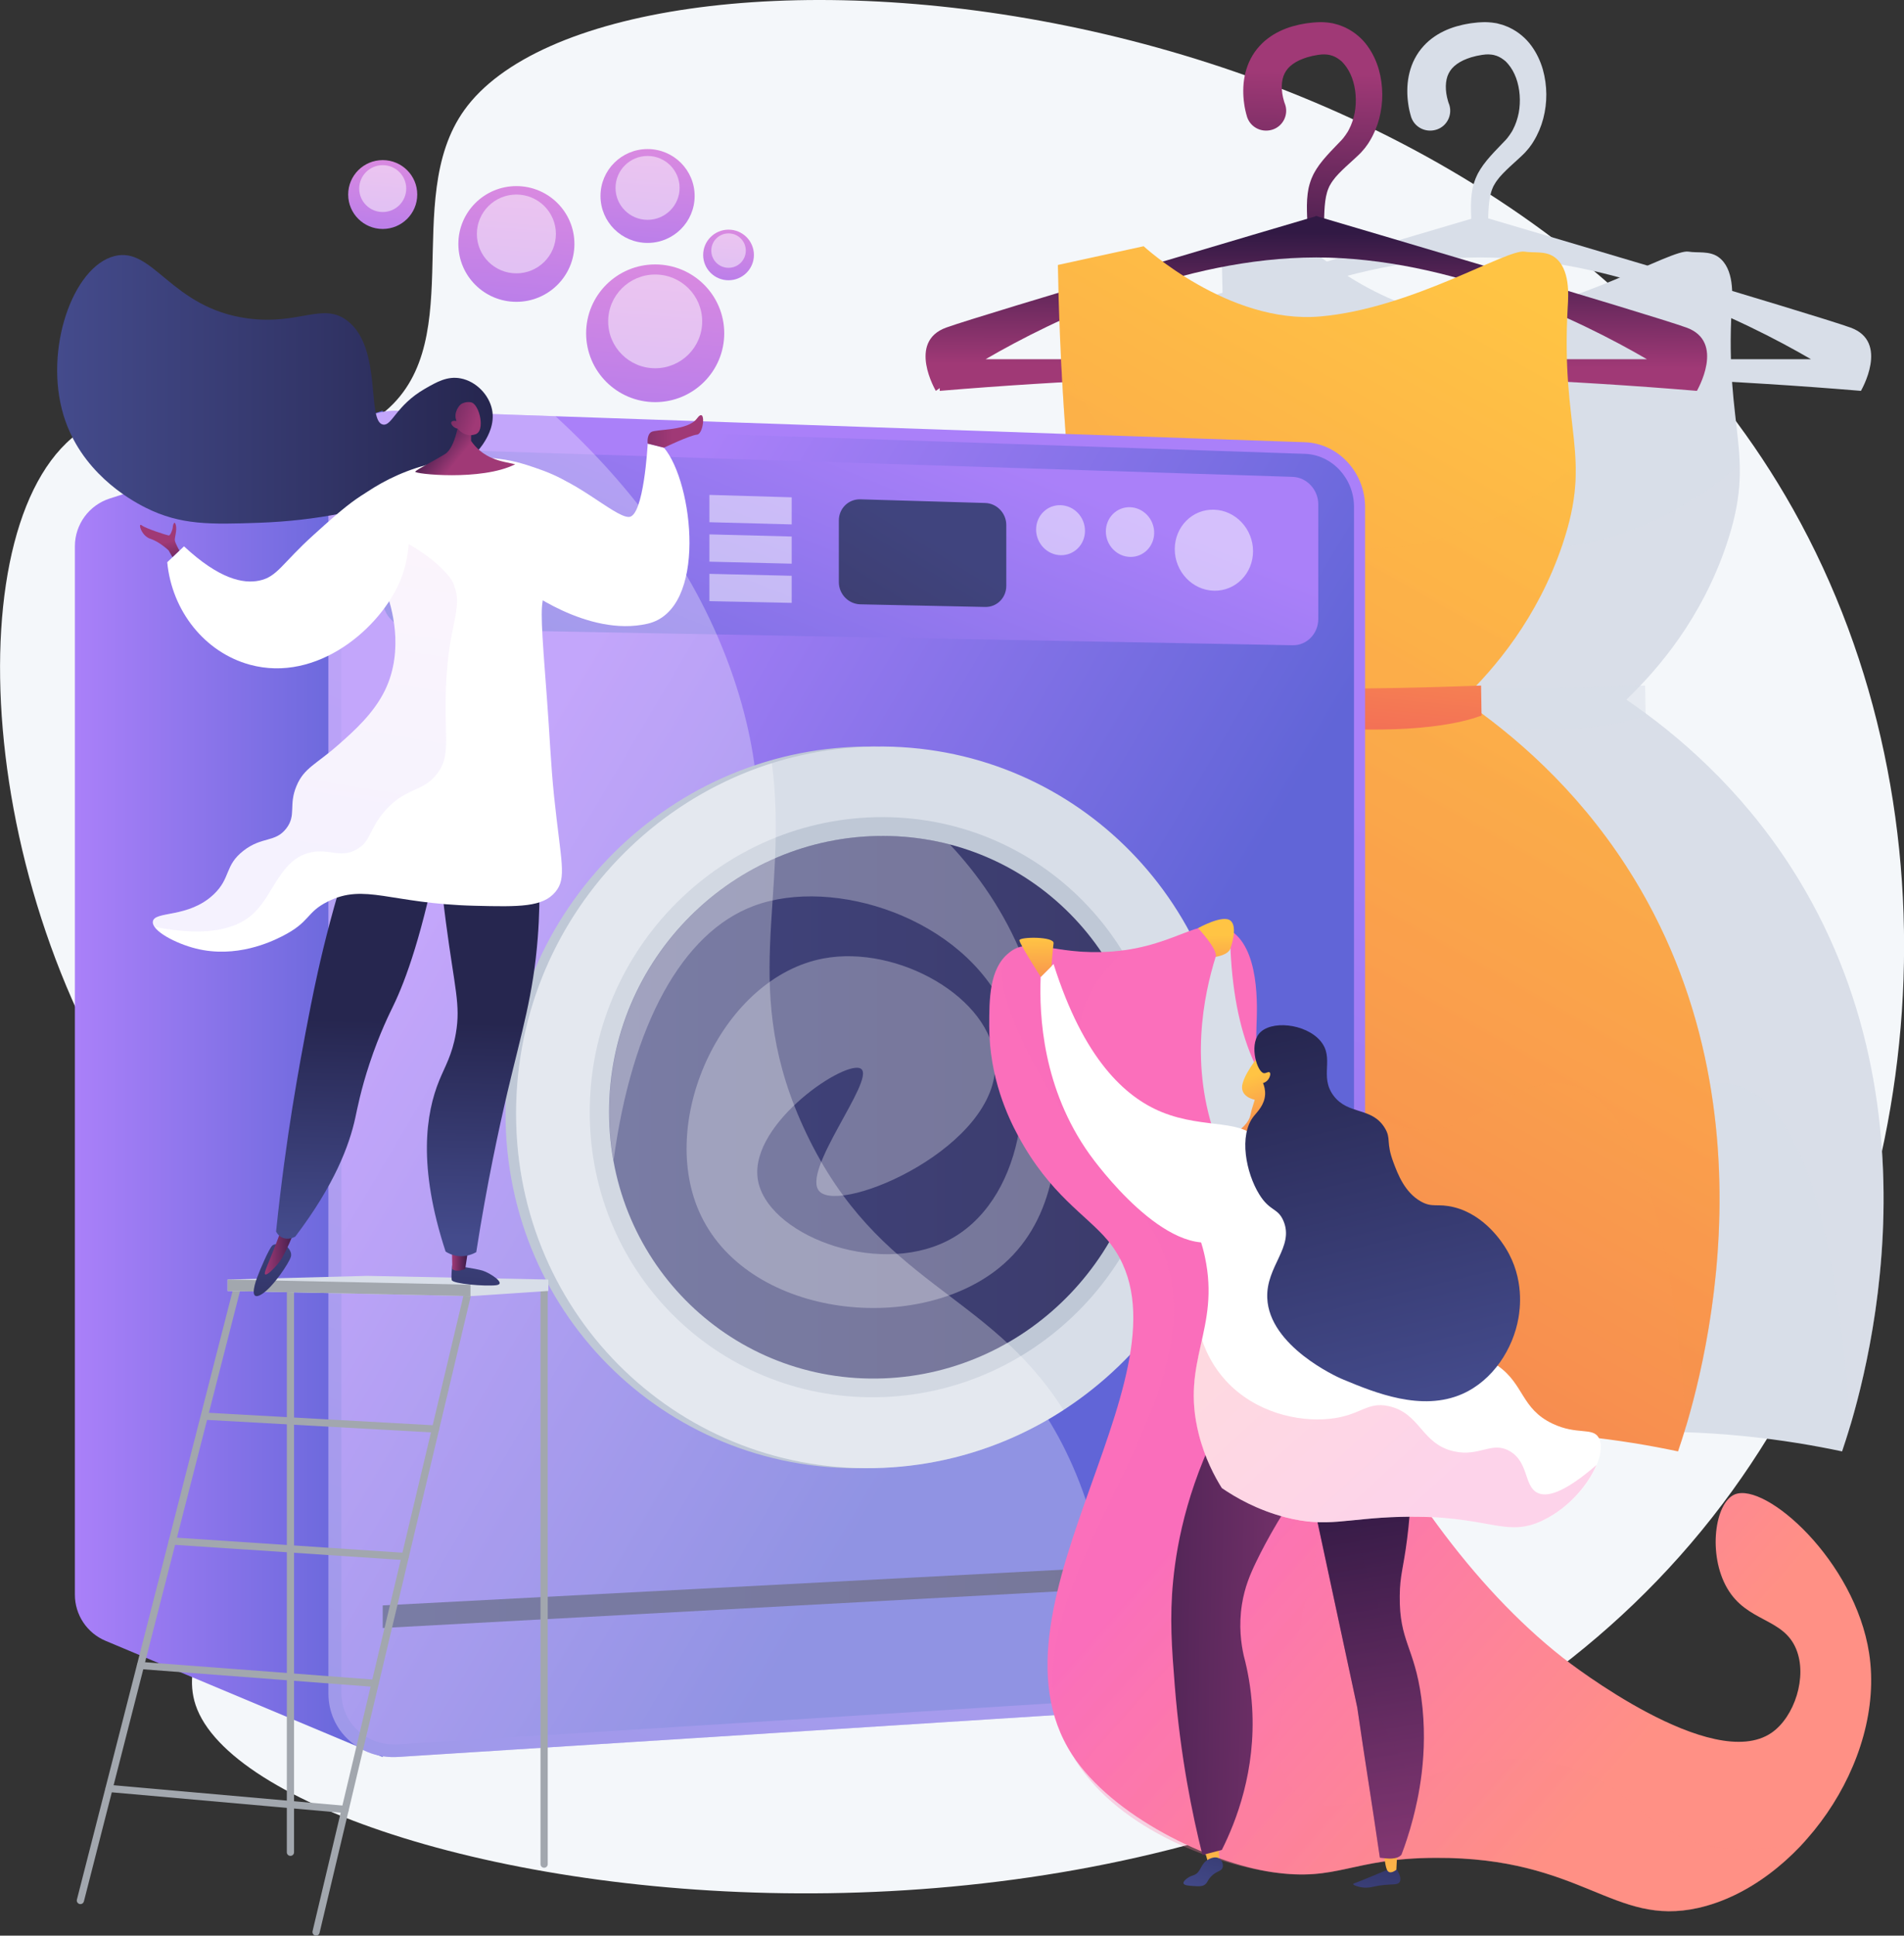 <svg width="185" height="188" viewBox="0 0 185 188" fill="none" xmlns="http://www.w3.org/2000/svg">
<rect x="0" y="0" width="185" height="188" fill="#333333" stroke="none"/>
<g clip-path="url(#clip0_1897_236)">
<path d="M45.116 10.689C38.797 19.505 45.944 33.974 36.641 40.554C27.587 46.96 16.654 36.19 8.125 41.696C-4.526 49.867 -2.633 87.87 15.488 111.659C20.938 118.816 25.526 121.623 27.486 129.673C31.697 146.956 16.155 157.04 19.005 165.594C25.411 184.858 126.918 202.026 168.328 144.773C187.669 118.037 190.929 79.168 174.216 49.444C144.009 -4.263 59.283 -9.091 45.116 10.689Z" fill="#F4F7FA"/>
<path d="M137.137 11.435L137.11 11.361L137.096 11.307L137.069 11.213C137.049 11.153 137.036 11.099 137.022 11.045C136.995 10.938 136.968 10.824 136.941 10.716C136.894 10.502 136.854 10.287 136.827 10.072C136.766 9.642 136.732 9.206 136.739 8.756C136.746 7.863 136.908 6.923 137.305 6.023C137.507 5.58 137.763 5.144 138.073 4.761C138.383 4.378 138.733 4.029 139.11 3.747C139.865 3.17 140.7 2.8 141.502 2.565C141.704 2.511 141.906 2.458 142.101 2.411C142.304 2.364 142.499 2.33 142.694 2.297L142.842 2.27C142.89 2.263 142.944 2.256 142.991 2.25L143.287 2.216L143.583 2.183C143.691 2.176 143.813 2.169 143.92 2.162C144.035 2.156 144.149 2.149 144.264 2.149L144.614 2.162C144.843 2.169 145.079 2.209 145.315 2.243C145.375 2.256 145.429 2.256 145.49 2.276L145.665 2.324L146.009 2.417C146.123 2.458 146.238 2.498 146.345 2.545C146.46 2.592 146.568 2.626 146.676 2.686C147.545 3.102 148.279 3.733 148.798 4.452C149.323 5.17 149.68 5.956 149.909 6.748C150.131 7.54 150.239 8.346 150.246 9.145C150.253 9.944 150.152 10.736 149.95 11.515C149.747 12.287 149.431 13.04 149.006 13.731L148.845 13.986L148.663 14.235C148.602 14.315 148.548 14.402 148.474 14.476L148.272 14.711L148.171 14.825C148.137 14.866 148.097 14.899 148.063 14.933L147.841 15.148C147.76 15.228 147.706 15.275 147.639 15.336L147.45 15.51C146.945 15.967 146.44 16.424 146.009 16.873L145.699 17.216L145.564 17.39C145.524 17.451 145.47 17.505 145.429 17.565C145.355 17.679 145.268 17.793 145.207 17.914L145.106 18.089L145.025 18.277C144.81 18.773 144.708 19.371 144.655 20.016C144.601 20.66 144.594 21.338 144.587 22.017V22.023C144.58 22.46 144.223 22.816 143.786 22.809C143.368 22.802 143.024 22.473 142.997 22.064C142.957 21.365 142.917 20.667 142.923 19.935L142.943 19.378C142.964 19.19 142.977 18.995 142.997 18.807L143.045 18.512C143.065 18.411 143.071 18.317 143.098 18.216C143.152 18.015 143.193 17.82 143.267 17.625L143.375 17.33L143.503 17.048C143.583 16.853 143.698 16.685 143.799 16.504C143.846 16.41 143.907 16.336 143.961 16.256L144.129 16.007C144.244 15.853 144.365 15.705 144.479 15.557C144.958 14.98 145.45 14.476 145.935 13.973L146.116 13.785C146.177 13.724 146.244 13.657 146.285 13.61L146.42 13.456C146.44 13.429 146.467 13.402 146.487 13.375L146.548 13.288L146.676 13.12C146.716 13.066 146.75 12.999 146.79 12.945L146.905 12.771L147.006 12.583C147.268 12.086 147.45 11.536 147.565 10.965C147.774 9.83 147.686 8.615 147.309 7.574C147.12 7.057 146.851 6.587 146.534 6.218C146.5 6.171 146.453 6.124 146.413 6.083L146.292 5.956L146.157 5.848L146.089 5.795C146.069 5.775 146.042 5.761 146.022 5.748C145.975 5.714 145.928 5.687 145.887 5.654C145.84 5.62 145.793 5.6 145.746 5.573C145.652 5.513 145.551 5.479 145.456 5.439C145.409 5.412 145.355 5.405 145.308 5.392C145.254 5.378 145.207 5.358 145.16 5.345C145.106 5.338 145.052 5.332 145.005 5.318L144.924 5.305C144.897 5.298 144.87 5.298 144.843 5.298C144.735 5.291 144.628 5.278 144.513 5.285L144.345 5.291C144.284 5.298 144.23 5.305 144.17 5.311L143.994 5.332L143.779 5.372L143.563 5.412C143.53 5.419 143.489 5.426 143.455 5.432L143.354 5.459C143.22 5.499 143.071 5.526 142.943 5.566L142.553 5.701C142.048 5.889 141.616 6.144 141.3 6.426C140.976 6.715 140.774 7.037 140.64 7.406C140.512 7.782 140.458 8.225 140.491 8.709C140.505 8.95 140.545 9.199 140.599 9.447C140.626 9.568 140.66 9.696 140.693 9.81C140.714 9.87 140.727 9.924 140.747 9.985C140.754 10.011 140.768 10.038 140.774 10.058L140.788 10.092L140.795 10.099C140.795 10.099 140.795 10.105 140.795 10.099L140.788 10.085C141.158 11.079 140.653 12.194 139.656 12.563C138.619 12.939 137.507 12.428 137.137 11.435Z" fill="#D8DEE8"/>
<path d="M179.793 31.813C176.108 30.49 146.298 21.714 143.914 21.009V20.962C143.914 20.962 143.887 20.969 143.839 20.983C143.792 20.969 143.765 20.962 143.765 20.962V21.009C141.381 21.714 111.571 30.49 107.886 31.813C104.046 33.189 106.869 37.963 106.869 37.963C106.869 37.963 106.997 37.869 107.246 37.694V37.963C131.66 35.922 156.181 35.908 180.817 37.963C180.81 37.956 183.632 33.189 179.793 31.813ZM111.706 34.888C118.294 31.061 130.757 25.024 143.833 25.004C156.915 25.024 169.378 31.067 175.959 34.888H111.706Z" fill="#D8DEE8"/>
<path d="M118.726 25.736L127.059 23.916C127.059 23.916 135.304 31.504 144.196 30.738C153.089 29.973 162.358 24.158 164.063 24.44C164.945 24.588 166.077 24.346 166.946 24.951C168.542 26.065 168.327 28.758 168.266 29.785C167.566 41.911 170.725 44.12 167.727 52.949C165.343 59.986 161.193 64.921 158.013 67.949C163.005 71.353 169.041 76.53 173.965 84.15C189.594 108.342 180.574 136.287 178.984 140.967C173.817 139.872 165.976 138.677 156.497 139.167C143.941 139.819 139.009 142.887 129.814 143.075C122.666 143.216 112.393 141.631 99.701 133.353C99.937 123.087 102.026 98.942 119.763 79.229C123.98 74.542 128.406 70.856 132.603 67.949C124.627 62.255 121.946 56.36 120.895 52.949C120.49 51.64 120.046 49.807 119.473 42.045C118.975 35.264 118.793 29.651 118.726 25.736Z" fill="#D8DEE8"/>
<path opacity="0.3" d="M173.972 84.163C169.048 76.543 163.012 71.366 158.02 67.962C161.193 64.934 165.349 59.999 167.734 52.962C168.839 49.706 169.108 47.342 169.034 45.059C164.474 49.196 158.835 52.009 152.685 53.023C151.283 53.251 137.548 55.279 126.87 45.798C123.407 42.73 120.767 38.889 119.015 34.599C119.123 36.882 119.271 39.379 119.473 42.058C120.046 49.827 120.49 51.653 120.895 52.962C121.952 56.366 124.633 62.268 132.603 67.962C129.437 70.157 126.136 72.796 122.895 75.972C128.325 76.825 131.997 78.812 134.57 81.008C145.032 89.924 142.822 106.824 152.233 109.443C158.775 111.262 162.971 103.977 168.536 105.381C173.406 106.603 178.129 114.183 179.772 138.522C182.319 129.995 187.829 105.602 173.972 84.163Z" fill="#D8DEE8"/>
<path opacity="0.5" d="M130.333 65.74L130.434 69.023C130.434 69.023 150.819 72.817 159.893 69.5L159.846 66.586C159.846 66.579 133.748 67.667 130.333 65.74Z" fill="#D8DEE8"/>
<path d="M121.198 11.435L121.171 11.361L121.157 11.307L121.131 11.213C121.11 11.153 121.097 11.099 121.083 11.045C121.056 10.938 121.029 10.824 121.003 10.716C120.955 10.502 120.915 10.287 120.888 10.072C120.827 9.642 120.794 9.206 120.8 8.756C120.807 7.863 120.969 6.923 121.366 6.023C121.568 5.58 121.824 5.144 122.134 4.761C122.444 4.378 122.794 4.029 123.172 3.747C123.926 3.17 124.762 2.8 125.563 2.565C125.765 2.511 125.967 2.458 126.163 2.411C126.365 2.364 126.56 2.33 126.756 2.297L126.904 2.27C126.951 2.263 127.005 2.256 127.052 2.25L127.348 2.216L127.645 2.183C127.753 2.176 127.874 2.169 127.982 2.162C128.096 2.156 128.211 2.149 128.325 2.149L128.675 2.162C128.905 2.169 129.14 2.209 129.376 2.243C129.437 2.256 129.491 2.256 129.551 2.276L129.726 2.324L130.07 2.417C130.184 2.458 130.299 2.498 130.407 2.545C130.521 2.592 130.629 2.626 130.737 2.686C131.606 3.102 132.34 3.733 132.859 4.452C133.384 5.17 133.741 5.956 133.97 6.748C134.193 7.54 134.3 8.346 134.307 9.145C134.314 9.944 134.213 10.736 134.011 11.515C133.809 12.287 133.492 13.04 133.068 13.731L132.906 13.986L132.724 14.235C132.664 14.315 132.61 14.402 132.536 14.476L132.333 14.711L132.232 14.825C132.199 14.866 132.158 14.899 132.125 14.933L131.902 15.148C131.821 15.228 131.768 15.275 131.7 15.336L131.512 15.51C131.006 15.967 130.501 16.424 130.07 16.873L129.76 17.216L129.625 17.39C129.585 17.451 129.531 17.505 129.491 17.565C129.416 17.679 129.329 17.793 129.268 17.914L129.167 18.089L129.086 18.277C128.871 18.773 128.77 19.371 128.716 20.016C128.662 20.66 128.655 21.338 128.649 22.017V22.023C128.642 22.46 128.285 22.816 127.847 22.809C127.429 22.802 127.086 22.473 127.059 22.064C127.018 21.365 126.978 20.667 126.985 19.935L127.005 19.378C127.025 19.19 127.038 18.995 127.059 18.807L127.106 18.512C127.126 18.411 127.133 18.317 127.16 18.216C127.214 18.015 127.254 17.82 127.328 17.625L127.436 17.33L127.564 17.048C127.645 16.853 127.759 16.685 127.86 16.504C127.907 16.41 127.968 16.336 128.022 16.256L128.19 16.007C128.305 15.853 128.426 15.705 128.541 15.557C129.019 14.98 129.511 14.476 129.996 13.973L130.178 13.785C130.238 13.724 130.306 13.657 130.346 13.61L130.481 13.456C130.501 13.429 130.528 13.402 130.548 13.375L130.609 13.288L130.737 13.12C130.777 13.066 130.811 12.999 130.851 12.945L130.966 12.771L131.067 12.583C131.33 12.086 131.512 11.536 131.626 10.965C131.835 9.83 131.747 8.615 131.37 7.574C131.181 7.057 130.912 6.587 130.595 6.218C130.562 6.171 130.515 6.124 130.474 6.083L130.353 5.956L130.218 5.848L130.151 5.795C130.131 5.775 130.104 5.761 130.083 5.748C130.036 5.714 129.989 5.687 129.949 5.654C129.902 5.62 129.854 5.6 129.807 5.573C129.713 5.513 129.612 5.479 129.518 5.439C129.47 5.412 129.416 5.405 129.369 5.392C129.315 5.378 129.268 5.358 129.221 5.345C129.167 5.338 129.113 5.332 129.066 5.318L128.985 5.305C128.958 5.298 128.931 5.298 128.905 5.298C128.797 5.291 128.689 5.278 128.574 5.285L128.406 5.291C128.345 5.298 128.291 5.305 128.231 5.311L128.056 5.332L127.84 5.372L127.625 5.412C127.591 5.419 127.55 5.426 127.517 5.432L127.416 5.459C127.281 5.499 127.133 5.526 127.005 5.566L126.614 5.701C126.109 5.889 125.678 6.144 125.361 6.426C125.038 6.715 124.836 7.037 124.701 7.406C124.573 7.782 124.519 8.225 124.553 8.709C124.566 8.95 124.607 9.199 124.66 9.447C124.687 9.568 124.721 9.696 124.755 9.81C124.775 9.87 124.788 9.924 124.809 9.985C124.815 10.011 124.829 10.038 124.836 10.058L124.849 10.092L124.856 10.099C124.856 10.099 124.856 10.105 124.856 10.099L124.849 10.085C125.22 11.079 124.714 12.194 123.717 12.563C122.68 12.939 121.568 12.428 121.198 11.435Z" fill="url(#paint0_linear_1897_236)"/>
<path d="M163.854 31.813C160.169 30.49 130.36 21.714 127.975 21.009V20.962C127.975 20.962 127.948 20.969 127.901 20.983C127.854 20.969 127.827 20.962 127.827 20.962V21.009C125.442 21.714 95.632 30.49 91.948 31.813C88.108 33.189 90.93 37.963 90.93 37.963C90.93 37.963 91.058 37.869 91.308 37.694V37.963C115.721 35.922 140.242 35.908 164.878 37.963C164.871 37.956 167.694 33.189 163.854 31.813ZM95.767 34.888C102.356 31.061 114.818 25.024 127.894 25.004C140.976 25.024 153.439 31.067 160.021 34.888H95.767Z" fill="url(#paint1_linear_1897_236)"/>
<path d="M102.787 25.736L111.12 23.916C111.12 23.916 119.366 31.504 128.258 30.738C137.15 29.973 146.42 24.158 148.124 24.44C149.006 24.588 150.138 24.346 151.007 24.951C152.604 26.065 152.388 28.758 152.328 29.785C151.627 41.911 154.786 44.12 151.789 52.949C149.404 59.986 145.254 64.921 142.075 67.949C147.066 71.353 153.102 76.53 158.027 84.15C173.656 108.342 164.635 136.287 163.045 140.967C157.879 139.872 150.037 138.677 140.559 139.167C128.002 139.819 123.071 142.887 113.875 143.075C106.728 143.216 96.454 141.631 83.763 133.353C83.999 123.087 86.087 98.942 103.824 79.229C108.041 74.542 112.467 70.856 116.664 67.949C108.688 62.255 106.007 56.36 104.956 52.949C104.552 51.64 104.107 49.807 103.535 42.045C103.036 35.264 102.854 29.651 102.787 25.736Z" fill="url(#paint2_linear_1897_236)"/>
<path opacity="0.3" d="M158.033 84.163C153.109 76.543 147.073 71.366 142.081 67.962C145.254 64.934 149.411 59.999 151.795 52.962C152.9 49.706 153.17 47.342 153.096 45.059C148.535 49.196 142.896 52.009 136.746 53.023C135.345 53.251 121.609 55.279 110.931 45.798C107.469 42.73 104.828 38.889 103.076 34.599C103.184 36.882 103.332 39.379 103.535 42.058C104.107 49.827 104.552 51.653 104.956 52.962C106.014 56.366 108.695 62.268 116.664 67.962C113.498 70.157 110.197 72.796 106.957 75.972C112.386 76.825 116.058 78.812 118.631 81.008C129.093 89.924 126.883 106.824 136.294 109.443C142.836 111.262 147.033 103.977 152.597 105.381C157.468 106.603 162.19 114.183 163.834 138.522C166.38 129.995 171.891 105.602 158.033 84.163Z" fill="url(#paint3_linear_1897_236)"/>
<path d="M114.394 65.74L114.495 69.023C114.495 69.023 134.88 72.817 143.954 69.5L143.907 66.586C143.907 66.579 117.809 67.667 114.394 65.74Z" fill="url(#paint4_linear_1897_236)"/>
<path d="M10.664 48.417L37.186 39.89V170.657L10.267 159.37C8.454 158.612 7.276 156.846 7.276 154.885V53.043C7.282 50.935 8.65 49.061 10.664 48.417Z" fill="url(#paint5_linear_1897_236)"/>
<path d="M126.789 42.951L38.688 39.896C34.956 39.769 31.911 42.615 31.911 46.255V164.48C31.911 168.119 34.95 170.878 38.688 170.643L126.789 165.037C130.023 164.829 132.637 161.935 132.637 158.564V49.256C132.637 45.885 130.03 43.065 126.789 42.951Z" fill="url(#paint6_linear_1897_236)"/>
<path d="M38.688 169.428C35.65 169.616 33.171 167.367 33.171 164.406V46.288C33.171 43.327 35.65 41.004 38.688 41.105L126.789 44.079C129.423 44.166 131.559 46.469 131.559 49.216V158.618C131.559 161.358 129.423 163.728 126.789 163.889L38.688 169.428Z" fill="url(#paint7_linear_1897_236)"/>
<path d="M125.59 46.315L40.056 43.582C38.473 43.529 37.186 44.744 37.186 46.288V58.213C37.186 59.757 38.473 61.033 40.056 61.066L125.59 62.671C126.971 62.698 128.089 61.55 128.089 60.113V49.001C128.096 47.564 126.978 46.362 125.59 46.315Z" fill="url(#paint8_linear_1897_236)"/>
<path opacity="0.5" d="M105.421 51.559C105.421 52.895 104.363 53.956 103.05 53.922C101.736 53.889 100.672 52.774 100.672 51.431C100.672 50.089 101.736 49.028 103.05 49.068C104.363 49.102 105.421 50.216 105.421 51.559Z" fill="white"/>
<path opacity="0.5" d="M112.144 51.74C112.144 53.07 111.093 54.124 109.8 54.09C108.5 54.057 107.449 52.949 107.449 51.613C107.449 50.277 108.506 49.223 109.8 49.263C111.093 49.303 112.144 50.411 112.144 51.74Z" fill="white"/>
<path opacity="0.5" d="M121.75 53.533C121.75 55.702 120.053 57.42 117.958 57.373C115.856 57.327 114.145 55.52 114.145 53.338C114.145 51.156 115.856 49.437 117.958 49.504C120.053 49.565 121.75 51.371 121.75 53.533Z" fill="white"/>
<path d="M95.727 48.853L83.601 48.497C82.442 48.463 81.506 49.383 81.506 50.545V56.541C81.506 57.709 82.442 58.669 83.601 58.696L95.727 58.951C96.859 58.978 97.775 58.058 97.775 56.91V50.988C97.775 49.847 96.859 48.886 95.727 48.853Z" fill="url(#paint9_linear_1897_236)"/>
<path opacity="0.5" d="M76.925 50.934L68.929 50.72V48.067L76.925 48.302V50.934Z" fill="white"/>
<path opacity="0.5" d="M76.925 54.748L68.929 54.553V51.901L76.925 52.109V54.748Z" fill="white"/>
<path opacity="0.5" d="M76.925 58.555L68.929 58.388V55.735L76.925 55.923V58.555Z" fill="white"/>
<path d="M128.096 153.193L37.186 158.121V155.926L128.096 151.152V153.193Z" fill="url(#paint10_linear_1897_236)"/>
<path opacity="0.3" d="M103.885 141.631C96.63 126.014 84.517 127.068 76.737 110.779C68.659 93.872 77.713 84.64 71.239 65.726C67.79 55.648 61.505 47.336 53.974 40.427L38.688 39.896C34.956 39.769 31.911 42.615 31.911 46.255V164.48C31.911 168.119 34.95 170.878 38.688 170.643L107.496 166.266C108.243 158.638 107.738 149.916 103.885 141.631Z" fill="white"/>
<path d="M118.665 106.945C118.665 125.785 103.743 141.718 84.834 142.564C65.352 143.43 49.117 128.034 49.117 108.153C49.117 88.272 65.352 72.312 84.834 72.507C103.737 72.682 118.665 88.104 118.665 106.945Z" fill="#BFC8D6"/>
<path d="M119.696 106.945C119.696 125.785 104.774 141.718 85.864 142.564C66.382 143.43 50.147 128.034 50.147 108.153C50.147 88.272 66.382 72.312 85.864 72.507C104.774 72.682 119.696 88.104 119.696 106.945Z" fill="#D8DEE8"/>
<path d="M113.202 107.052C113.202 122.274 101.103 135.091 85.858 135.689C70.242 136.3 57.301 123.919 57.301 108.019C57.301 92.12 70.242 79.289 85.858 79.363C101.109 79.436 113.202 91.831 113.202 107.052Z" fill="#BFC8D6"/>
<path d="M111.47 107.086C111.47 121.347 100.133 133.332 85.858 133.876C71.26 134.426 59.181 122.844 59.181 107.992C59.181 93.14 71.26 81.142 85.858 81.189C100.133 81.229 111.47 92.825 111.47 107.086Z" fill="url(#paint11_linear_1897_236)"/>
<path d="M117.621 106.253C117.621 113.646 117.048 119.655 111.41 119.809C105.724 119.964 101.076 114.022 101.076 106.529C101.076 99.035 105.724 92.932 111.41 92.899C117.048 92.865 117.621 98.854 117.621 106.253Z" fill="#D8DEE8"/>
<path d="M102.477 106.502C102.477 112.739 106.344 117.694 111.08 117.574C111.12 117.574 111.16 117.567 111.208 117.567C112.494 114.304 113.208 110.752 113.208 107.052C113.208 102.789 112.265 98.76 110.581 95.168C106.074 95.544 102.477 100.486 102.477 106.502Z" fill="url(#paint12_linear_1897_236)"/>
<path opacity="0.3" d="M73.26 87.977C80.974 85.11 93.591 89.112 97.714 98.216C100.988 105.441 99.358 116.828 92.035 120.521C85.043 124.046 74.345 119.823 73.618 114.452C72.883 109.026 82.355 102.769 83.682 103.823C85.049 104.911 77.727 113.841 79.64 115.734C81.856 117.93 97.121 111.323 96.69 103.118C96.367 96.914 87.219 91.73 79.997 93.093C70.317 94.92 63.944 108.503 67.905 117.614C72.371 127.907 88.815 129.787 97.041 123.173C107.725 114.572 100.146 94.926 99.439 93.147C97.573 88.474 94.912 84.808 92.284 82.008C90.243 81.478 88.094 81.189 85.878 81.182C71.28 81.135 59.201 93.134 59.201 107.986C59.201 109.59 59.343 111.162 59.619 112.686C61.397 99.553 66.261 90.576 73.26 87.977Z" fill="white"/>
<path opacity="0.3" d="M78.353 110.094C71.684 96.135 76.716 87.379 74.999 74.119C60.683 78.657 50.141 92.153 50.141 108.147C50.141 128.034 66.376 143.43 85.858 142.557C92.298 142.269 98.267 140.234 103.333 136.951C96.017 125.369 85.4 124.852 78.353 110.094Z" fill="white"/>
<path d="M52.869 181.406C52.673 181.406 52.518 181.252 52.518 181.057V124.825C52.518 124.63 52.673 124.476 52.869 124.476C53.064 124.476 53.219 124.63 53.219 124.825V181.057C53.219 181.252 53.064 181.406 52.869 181.406Z" fill="#A2A7AE"/>
<path d="M28.22 180.252C28.024 180.252 27.869 180.097 27.869 179.902V124.825C27.869 124.63 28.024 124.476 28.22 124.476C28.415 124.476 28.57 124.63 28.57 124.825V179.902C28.57 180.097 28.415 180.252 28.22 180.252Z" fill="#A2A7AE"/>
<path d="M30.712 188C30.685 188 30.658 188 30.631 187.993C30.443 187.946 30.328 187.758 30.369 187.57L45.169 125.255C45.216 125.067 45.405 124.953 45.593 124.993C45.782 125.04 45.896 125.228 45.856 125.416L31.049 187.731C31.015 187.892 30.867 188 30.712 188Z" fill="#A2A7AE"/>
<path d="M7.814 184.939C7.788 184.939 7.754 184.932 7.727 184.925C7.538 184.878 7.424 184.683 7.471 184.502L22.635 125.249C22.682 125.061 22.878 124.946 23.059 124.993C23.248 125.04 23.363 125.235 23.315 125.416L8.151 184.677C8.111 184.831 7.969 184.939 7.814 184.939Z" fill="#A2A7AE"/>
<path d="M22.11 125.383L45.715 125.886L53.28 125.383V124.275L35.69 123.919L22.11 124.275V125.383Z" fill="#D8DEE8"/>
<path d="M22.11 125.382L45.715 125.886V124.778L22.11 124.274V125.382Z" fill="#A2A7AE"/>
<path d="M42.313 139.14C42.306 139.14 42.299 139.14 42.292 139.14L20.055 137.905C19.86 137.891 19.711 137.73 19.725 137.535C19.738 137.341 19.9 137.193 20.095 137.206L42.333 138.442C42.528 138.455 42.676 138.616 42.663 138.811C42.656 138.992 42.501 139.14 42.313 139.14Z" fill="#A2A7AE"/>
<path d="M39.369 151.528C39.362 151.528 39.355 151.528 39.342 151.528L16.727 150.024C16.532 150.011 16.39 149.843 16.397 149.648C16.41 149.453 16.579 149.312 16.767 149.319L39.382 150.823C39.577 150.837 39.719 151.004 39.712 151.199C39.712 151.387 39.557 151.528 39.369 151.528Z" fill="#A2A7AE"/>
<path d="M36.445 163.842C36.438 163.842 36.425 163.842 36.418 163.842L13.635 162.11C13.44 162.096 13.298 161.929 13.312 161.734C13.325 161.539 13.493 161.398 13.689 161.412L36.472 163.144C36.667 163.157 36.809 163.325 36.795 163.52C36.782 163.708 36.627 163.842 36.445 163.842Z" fill="#A2A7AE"/>
<path d="M33.535 176.089C33.521 176.089 33.514 176.089 33.501 176.089L10.583 174.055C10.388 174.035 10.246 173.867 10.267 173.672C10.287 173.477 10.455 173.336 10.651 173.356L33.568 175.391C33.764 175.411 33.905 175.579 33.885 175.774C33.872 175.955 33.717 176.089 33.535 176.089Z" fill="#A2A7AE"/>
<path d="M62.933 43.086C62.933 43.086 62.563 50.217 61.094 50.21C59.626 50.21 55.381 46.02 52.094 45.792C48.813 45.563 50.726 56.991 50.726 56.991C50.726 56.991 57.066 61.933 62.926 60.577C68.794 59.22 67.373 46.846 64.51 43.482L62.933 43.086Z" fill="white"/>
<path d="M47.136 42.811C47.392 42.374 48.093 41.179 47.81 39.782C47.52 38.352 46.267 37.043 44.771 36.754C43.471 36.499 42.413 37.11 41.282 37.761C38.486 39.373 38.095 41.367 37.233 41.239C35.576 40.991 37.206 33.793 33.744 31.148C31.352 29.322 29.075 31.598 24.07 30.926C16.599 29.919 14.908 23.923 11.129 24.87C7.08 25.884 4.237 33.961 6.177 40.346C7.821 45.758 12.449 48.464 14.167 49.317C17.549 51.009 20.439 50.942 25.195 50.774C36.33 50.378 44.906 46.611 47.136 42.811Z" fill="url(#paint13_linear_1897_236)"/>
<path d="M43.943 122.885C43.943 122.885 43.808 123.966 43.896 124.329C43.99 124.691 47.136 124.953 48.207 124.826C49.278 124.698 47.567 123.61 46.887 123.409C46.213 123.201 43.943 122.885 43.943 122.885Z" fill="url(#paint14_linear_1897_236)"/>
<path d="M45.532 121.079L45.202 123.248C45.202 123.248 44.354 123.631 43.949 123.255L43.902 120.985L45.532 121.079Z" fill="url(#paint15_linear_1897_236)"/>
<path d="M27.768 120.985C27.768 120.985 28.435 121.482 28.26 122.073C28.085 122.664 26.522 125.041 25.41 125.712C24.299 126.383 24.649 124.98 24.973 124.107C25.296 123.234 26.124 121.307 26.448 120.985C26.764 120.663 27.768 120.985 27.768 120.985Z" fill="url(#paint16_linear_1897_236)"/>
<path d="M28.974 118.602C28.651 119.501 28.341 120.24 28.098 120.784C27.559 121.986 27.27 122.442 26.933 122.832C26.643 123.174 25.956 123.899 25.767 123.778C25.579 123.657 26.084 122.771 27.054 120.179C27.196 119.803 27.64 118.602 27.64 118.602H28.974Z" fill="url(#paint17_linear_1897_236)"/>
<path d="M52.128 81.089C52.357 83.345 52.579 86.85 52.249 91.1C51.818 96.639 50.706 100.144 49.312 106.052C48.463 109.665 47.311 114.976 46.274 121.616C46.031 121.75 45.324 122.113 44.414 121.979C43.902 121.905 43.518 121.703 43.296 121.556C40.574 113.257 41.376 108.114 42.69 104.911C43.249 103.548 43.929 102.467 44.293 100.365C44.771 97.586 44.178 96.035 43.33 89.602C42.723 85.016 42.831 84.305 43.235 83.62C44.845 80.867 49.756 80.921 52.128 81.089Z" fill="url(#paint18_linear_1897_236)"/>
<path d="M42.75 82.049C41.08 90.643 39.443 95.155 38.203 97.707C37.9 98.338 36.876 100.365 35.913 103.279C35.057 105.858 34.7 107.751 34.518 108.584C33.946 111.216 32.517 115.063 28.691 120.105C28.644 120.132 27.991 120.502 27.364 120.173C27.047 120.005 26.892 119.743 26.825 119.615C27.324 114.794 27.903 110.739 28.401 107.617C28.509 106.959 28.967 104.092 29.688 100.298C29.971 98.814 30.382 96.639 30.881 94.41C31.5 91.63 32.443 87.843 33.905 83.311C36.863 82.895 39.806 82.472 42.75 82.049Z" fill="url(#paint19_linear_1897_236)"/>
<path d="M56.931 49.122C56.581 46.906 53.037 45.765 51.205 45.167C47.284 43.898 43.875 44.623 42.373 44.939C36.856 46.107 33.413 49.404 32.12 50.794C33.178 51.479 36.101 53.58 37.55 57.562C38.001 58.797 39.328 63.034 37.428 67.002C36.33 69.285 34.39 71.004 32.915 72.306C30.705 74.26 29.56 74.562 28.819 76.315C28.011 78.222 28.826 79.148 27.822 80.458C26.744 81.861 25.485 81.21 23.659 82.626C21.793 84.076 22.453 85.272 20.755 86.876C18.283 89.206 15.009 88.448 14.854 89.502C14.726 90.401 17.05 91.63 19.031 92.127C22.945 93.107 26.367 91.462 27.378 90.952C30.193 89.542 29.702 88.629 31.851 87.561C35.441 85.762 37.893 87.763 46.078 87.971C50.511 88.085 52.747 88.105 53.974 86.615C55.092 85.251 54.506 83.754 53.832 77.302C53.515 74.233 53.394 71.145 53.158 68.07C52.599 60.738 52.491 59.039 52.828 57.965C52.869 57.844 52.936 57.696 53.064 57.394C55.523 51.546 57.18 50.74 56.931 49.122Z" fill="white"/>
<g opacity="0.3">
<path opacity="0.3" d="M20.755 86.876C22.453 85.272 21.793 84.076 23.659 82.626C25.485 81.21 26.744 81.861 27.822 80.457C28.826 79.155 28.011 78.222 28.819 76.315C29.56 74.562 30.705 74.26 32.915 72.306C34.39 71.004 36.33 69.285 37.428 67.002C39.335 63.034 38.001 58.804 37.55 57.562C36.101 53.58 33.178 51.485 32.12 50.794C32.221 50.686 32.342 50.559 32.47 50.431C39.449 51.391 43.518 55.413 44.024 56.602C45.189 59.354 43.343 60.362 43.296 68.305C43.276 72.098 43.687 73.595 42.447 75.18C41.032 76.993 39.409 76.429 37.368 78.799C35.798 80.619 36.047 81.773 34.586 82.539C33.009 83.365 32.005 82.405 30.227 82.781C27.256 83.412 26.623 86.823 24.663 88.689C23.181 90.099 20.432 91.086 15.023 90.025C14.895 89.844 14.834 89.669 14.861 89.502C15.009 88.448 18.29 89.206 20.755 86.876Z" fill="url(#paint20_linear_1897_236)"/>
</g>
<path d="M44.636 40.642C44.636 40.642 44.286 43.449 43.249 44.093C42.211 44.738 40.534 45.577 40.345 45.805C40.163 46.034 46.779 46.745 50.059 45.094C48.982 44.872 48.685 44.785 48.685 44.785C48.389 44.704 47.843 44.55 47.297 44.234C46.927 44.019 46.321 43.61 45.768 42.824L45.782 41.273L44.636 40.642Z" fill="url(#paint21_linear_1897_236)"/>
<path d="M44.475 41.636C44.475 41.636 45.155 42.562 46.213 42.173C47.163 41.831 46.597 39.38 45.843 39.098C45.593 39.004 45.128 39.044 44.819 39.239C44.603 39.373 44.024 40.092 44.354 40.897C44.111 40.83 43.902 40.891 43.849 41.011C43.781 41.159 43.983 41.367 44.03 41.414C44.192 41.575 44.387 41.622 44.475 41.636Z" fill="url(#paint22_linear_1897_236)"/>
<path d="M17.879 53.063C21.328 56.273 23.645 56.709 25.181 56.393C26.953 56.031 27.384 54.735 30.483 51.942C33.346 49.35 36.196 46.779 37.907 47.356C39.847 48.014 40.386 52.694 38.917 56.319C37.038 60.959 30.84 66.357 24.272 64.558C19.913 63.363 16.707 59.368 16.249 54.607C16.794 54.09 17.34 53.573 17.879 53.063Z" fill="white"/>
<path d="M62.933 43.086C62.933 43.086 62.819 42.267 63.27 41.965C63.721 41.662 66.82 41.877 67.723 40.642C68.626 39.406 68.403 42.153 67.723 42.213C67.042 42.273 64.516 43.482 64.516 43.482L62.933 43.086Z" fill="url(#paint23_linear_1897_236)"/>
<path d="M17.427 53.473C17.427 53.473 17.037 52.774 16.99 52.499C16.942 52.217 17.225 51.526 17.084 50.988C16.942 50.451 16.781 51.082 16.781 51.243C16.781 51.405 16.558 52.036 16.39 52.009C16.222 51.989 14.167 51.337 13.77 51.022C13.372 50.706 13.722 52.056 14.612 52.331C15.501 52.613 16.39 53.466 16.39 53.466L16.754 54.111L17.427 53.473Z" fill="url(#paint24_linear_1897_236)"/>
<path d="M98.037 92.543C100.032 90.972 102.046 92.57 106.869 92.476C113.969 92.335 116.556 88.756 119.352 90.254C122.471 91.919 122.148 97.915 122.087 99.62C121.461 118.017 134.334 147.224 151.829 160.989C152.577 161.579 166.38 172.262 172.133 168.294C174.363 166.756 175.636 162.842 174.518 160.156C173.258 157.108 169.742 157.578 167.815 154.247C165.929 150.998 166.609 145.942 168.563 145.143C171.56 143.921 180.23 151.589 181.611 160.566C183.242 171.181 174.612 183.139 165.019 185.301C156.733 187.168 153.776 180.373 139.488 180.44C131.208 180.473 130.036 182.77 123.603 181.83C117.547 180.943 108.055 176.431 104.154 170.395C94.649 155.684 117.412 132.124 107.61 120.448C105.535 117.977 102.032 116.077 98.927 110.323C97.957 108.53 96.124 104.683 96.118 99.667C96.118 97.035 96.118 94.061 98.037 92.543Z" fill="url(#paint25_linear_1897_236)"/>
<path opacity="0.3" d="M164.184 178.735C158.855 176.821 158.182 173.108 151.742 171.423C140.545 168.489 132.125 178.117 126.533 174.605C118.267 169.415 136.557 143.619 125.26 124.356C118.375 112.619 103.892 109.094 104.889 99.848C105.259 96.397 107.603 93.826 109.355 92.281C108.594 92.389 107.772 92.463 106.876 92.483C102.079 92.577 99.472 91.012 98.044 92.55C96.683 94.014 97.653 96.934 98.219 98.459C101.938 108.463 109.261 114.674 112.144 119.783C121.063 135.609 95.249 154.805 104.161 170.409C108.142 177.385 117.533 180.957 123.61 181.843C130.043 182.783 131.215 180.487 139.494 180.453C153.783 180.393 156.74 187.188 165.026 185.315C168.866 184.448 172.544 182.018 175.481 178.728C170.678 180.084 167.013 179.755 164.184 178.735Z" fill="url(#paint26_linear_1897_236)"/>
<path d="M119.554 92.106C119.979 101.782 123.03 106.321 126.075 108.63C129.753 111.417 133.741 111.209 134.543 114.015C135.419 117.057 132.017 121.777 128.5 122.126C122.821 122.69 118.571 111.672 118.241 110.799C115.499 103.474 116.981 96.578 118.119 92.932C118.598 92.65 119.076 92.375 119.554 92.106Z" fill="#D8DEE8"/>
<path d="M135.715 181.568C136.16 182.28 136.092 182.609 136.012 182.756C135.789 183.199 135.102 182.877 133.438 183.246C133.243 183.293 132.872 183.381 132.387 183.32C131.976 183.267 131.478 183.105 131.485 182.991C131.485 182.951 131.559 182.931 131.586 182.917C132.044 182.77 134.88 181.568 134.88 181.568H135.715Z" fill="url(#paint27_linear_1897_236)"/>
<path d="M135.762 179.896L135.675 181.595C135.675 181.595 135.008 182.179 134.752 181.581C134.57 181.152 134.449 179.956 134.449 179.956L135.762 179.896Z" fill="url(#paint28_linear_1897_236)"/>
<path d="M116.893 179.171L117.452 181.152L118.496 181.064L118.395 179.265L116.893 179.171Z" fill="url(#paint29_linear_1897_236)"/>
<path d="M117.688 182.239C118.234 181.688 118.672 181.776 118.793 181.38C118.887 181.064 118.725 180.661 118.443 180.493C118.045 180.252 117.52 180.54 117.398 180.607C116.59 181.051 116.738 181.843 115.984 182.125C115.835 182.179 115.593 182.239 115.33 182.447C115.216 182.534 114.946 182.756 114.993 182.924C115.047 183.119 115.505 183.152 115.943 183.179C116.469 183.213 116.731 183.226 116.994 183.092C117.358 182.89 117.27 182.662 117.688 182.239Z" fill="url(#paint30_linear_1897_236)"/>
<path d="M137.069 139.375C137.285 143.283 137.076 146.654 136.726 149.427C136.349 152.408 136.025 152.945 136.005 154.986C135.951 159.424 137.426 159.941 138.1 164.897C138.848 170.369 137.743 174.861 137.305 176.579C136.921 178.077 136.49 179.299 136.16 180.151C135.688 180.635 134.9 180.527 134.072 180.427C133.357 175.465 132.589 170.798 131.875 165.837C130.286 158.411 128.689 150.991 127.099 143.565C130.427 142.169 133.748 140.772 137.069 139.375Z" fill="url(#paint31_linear_1897_236)"/>
<path opacity="0.3" d="M134.078 180.427C133.364 175.465 132.596 170.798 131.882 165.837C130.292 158.41 128.696 150.991 127.106 143.565C130.427 142.169 133.748 140.772 137.076 139.375C137.089 139.637 137.096 139.886 137.11 140.141C132.663 144.686 131.997 148.044 132.232 150.286C132.515 152.999 134.119 154.221 134.152 158.189C134.179 161.022 133.371 161.593 133.58 164.131C133.856 167.408 135.412 169.127 136.261 170.966C137.076 172.739 137.527 175.31 136.55 179.097C136.416 179.493 136.281 179.843 136.166 180.151C135.695 180.628 134.907 180.521 134.078 180.427Z" fill="url(#paint32_linear_1897_236)"/>
<path d="M127.678 142.524C124.755 146.499 123.03 149.682 122.074 151.656C121.488 152.864 120.942 154.126 120.672 155.825C120.342 157.907 120.592 159.666 120.848 160.807C121.238 162.271 121.548 163.963 121.663 165.85C122.033 171.973 120.12 176.881 118.719 179.674C118.092 179.835 117.459 180.003 116.833 180.164C115.842 176.203 114.697 170.603 114.151 163.795C113.855 160.075 113.633 157.155 113.99 153.509C114.367 149.668 115.519 143.639 119.392 136.689C122.154 138.637 124.916 140.577 127.678 142.524Z" fill="url(#paint33_linear_1897_236)"/>
<path d="M122.788 109.759C118.981 110.739 116.105 111.665 114.96 113.794C113.754 116.036 116.085 117.453 117.075 122.079C118.584 129.149 114.684 132.164 116.469 139.261C117.068 141.651 118.052 143.458 118.719 144.525C120.053 145.438 122.148 146.654 124.916 147.372C128.945 148.413 130.811 147.459 136.099 147.325C144.756 147.103 146.251 149.487 150.01 147.634C153.816 145.761 156.316 141.343 155.332 139.63C154.746 138.603 153.224 139.402 150.852 138.274C147.801 136.824 148.097 134.474 145.571 132.681C141.94 130.116 138.915 133.259 135.803 131.023C132.657 128.76 131.801 122.697 132.744 118.971C133.364 116.533 133.162 113.962 133.566 111.477C133.6 111.269 133.613 110.947 133.458 110.591C132.859 109.235 130.272 109.181 128.318 109.154C125.341 109.121 123.098 109.678 122.788 109.759Z" fill="white"/>
<path opacity="0.3" d="M149.33 144.962C148.07 144.27 148.528 141.967 146.662 140.926C144.931 139.953 143.772 141.51 141.293 140.967C138.113 140.275 138.033 137.287 134.981 136.582C132.792 136.079 132.259 137.489 129.181 137.804C126.109 138.12 121.973 137.186 119.15 134.145C117.951 132.856 117.223 131.432 116.779 130.096C116.179 132.809 115.499 135.447 116.455 139.254C117.055 141.645 118.038 143.451 118.705 144.518C120.039 145.432 122.134 146.647 124.903 147.365C128.931 148.406 130.797 147.453 136.086 147.318C144.742 147.097 146.238 149.48 149.997 147.627C152.429 146.432 154.322 144.196 155.117 142.289C151.93 145.049 150.246 145.465 149.33 144.962Z" fill="url(#paint34_linear_1897_236)"/>
<path d="M122.646 102.151C122.646 102.151 121.137 103.843 120.747 105.193C120.349 106.543 121.919 106.811 121.919 106.811L121.656 107.657C121.427 108.376 121.602 108.745 120.511 109.705L118.779 110.974C118.779 110.974 123.151 110.867 125.691 109.859L125.078 109.651C124.216 109.356 123.684 108.49 123.805 107.583L123.859 107.207C123.852 107.201 125.57 103.118 122.646 102.151Z" fill="url(#paint35_linear_1897_236)"/>
<path d="M102.369 93.631C105.286 102.87 109.328 106.556 112.871 108.006C117.149 109.752 120.942 108.523 122.451 111.028C124.088 113.74 122.02 119.172 118.712 120.414C113.37 122.422 106.411 112.874 105.865 112.109C101.318 105.737 100.961 98.693 101.116 94.88C101.513 94.497 101.985 94.02 102.369 93.631Z" fill="white"/>
<path d="M122.801 104.233C123.01 104.266 123.246 104.045 123.367 104.159C123.495 104.273 123.387 104.649 123.192 104.884C123.037 105.079 122.835 105.159 122.72 105.193C122.828 105.448 122.943 105.837 122.922 106.301C122.869 107.328 122.154 107.993 121.824 108.409C120.336 110.262 121.07 113.928 122.35 115.996C123.387 117.681 124.155 117.285 124.708 118.588C125.772 121.119 123.01 122.966 123.131 126.061C123.313 130.768 129.982 133.755 130.259 133.876C130.366 133.923 130.44 133.957 130.555 134.004C133.566 135.253 138.134 137.139 142.101 135.38C145.066 134.064 147.019 131.003 147.538 128.015C147.673 127.229 148.151 124.235 146.325 121.267C146.036 120.797 144.325 118.01 141.28 117.252C139.67 116.849 139.205 117.339 138.06 116.694C136.483 115.808 135.816 114.029 135.399 112.921C134.631 110.887 135.203 110.631 134.557 109.564C133.29 107.476 131.006 108.328 129.571 106.415C128.163 104.528 129.706 102.796 128.312 101.117C126.87 99.392 123.401 99.043 122.309 100.426C121.38 101.614 122.161 104.132 122.801 104.233Z" fill="url(#paint36_linear_1897_236)"/>
<path d="M119.554 92.107C119.554 92.107 120.322 90.025 119.554 89.414C118.786 88.803 116.408 90.146 116.408 90.146C116.408 90.146 118.342 92.201 118.126 92.933C118.126 92.926 119.352 92.771 119.554 92.107Z" fill="url(#paint37_linear_1897_236)"/>
<path d="M102.167 93.839C102.167 93.839 102.275 92.308 102.369 91.623C102.47 90.932 99.028 90.979 99.048 91.328C99.068 91.677 101.123 94.886 101.123 94.886L102.167 93.839Z" fill="url(#paint38_linear_1897_236)"/>
<path d="M63.661 39.057C67.366 39.057 70.37 36.063 70.37 32.37C70.37 28.677 67.366 25.683 63.661 25.683C59.955 25.683 56.951 28.677 56.951 32.37C56.951 36.063 59.955 39.057 63.661 39.057Z" fill="url(#paint39_linear_1897_236)"/>
<path opacity="0.5" d="M63.661 35.767C66.183 35.767 68.228 33.729 68.228 31.215C68.228 28.701 66.183 26.663 63.661 26.663C61.138 26.663 59.093 28.701 59.093 31.215C59.093 33.729 61.138 35.767 63.661 35.767Z" fill="white"/>
<path d="M70.788 27.22C72.15 27.22 73.254 26.12 73.254 24.763C73.254 23.405 72.15 22.305 70.788 22.305C69.426 22.305 68.322 23.405 68.322 24.763C68.322 26.12 69.426 27.22 70.788 27.22Z" fill="url(#paint40_linear_1897_236)"/>
<path opacity="0.5" d="M70.788 26.012C71.714 26.012 72.465 25.263 72.465 24.34C72.465 23.416 71.714 22.668 70.788 22.668C69.862 22.668 69.111 23.416 69.111 24.34C69.111 25.263 69.862 26.012 70.788 26.012Z" fill="white"/>
<path d="M62.92 23.594C65.446 23.594 67.494 21.553 67.494 19.035C67.494 16.517 65.446 14.476 62.92 14.476C60.394 14.476 58.346 16.517 58.346 19.035C58.346 21.553 60.394 23.594 62.92 23.594Z" fill="url(#paint41_linear_1897_236)"/>
<path opacity="0.5" d="M62.92 21.352C64.639 21.352 66.032 19.963 66.032 18.25C66.032 16.536 64.639 15.148 62.92 15.148C61.201 15.148 59.807 16.536 59.807 18.25C59.807 19.963 61.201 21.352 62.92 21.352Z" fill="white"/>
<path d="M50.174 29.315C53.288 29.315 55.813 26.799 55.813 23.695C55.813 20.591 53.288 18.075 50.174 18.075C47.06 18.075 44.536 20.591 44.536 23.695C44.536 26.799 47.06 29.315 50.174 29.315Z" fill="url(#paint42_linear_1897_236)"/>
<path opacity="0.5" d="M50.174 26.549C52.295 26.549 54.014 24.835 54.014 22.722C54.014 20.608 52.295 18.895 50.174 18.895C48.053 18.895 46.334 20.608 46.334 22.722C46.334 24.835 48.053 26.549 50.174 26.549Z" fill="white"/>
<path d="M37.186 22.238C39.039 22.238 40.541 20.741 40.541 18.895C40.541 17.048 39.039 15.551 37.186 15.551C35.333 15.551 33.831 17.048 33.831 18.895C33.831 20.741 35.333 22.238 37.186 22.238Z" fill="url(#paint43_linear_1897_236)"/>
<path opacity="0.5" d="M37.186 20.593C38.447 20.593 39.47 19.574 39.47 18.317C39.47 17.06 38.447 16.041 37.186 16.041C35.925 16.041 34.902 17.06 34.902 18.317C34.902 19.574 35.925 20.593 37.186 20.593Z" fill="white"/>
</g>
<defs>
<linearGradient id="paint0_linear_1897_236" x1="126.933" y1="28.046" x2="127.607" y2="7.058" gradientUnits="userSpaceOnUse">
<stop stop-color="#311944"/>
<stop offset="1" stop-color="#A03976"/>
</linearGradient>
<linearGradient id="paint1_linear_1897_236" x1="127.974" y1="22.585" x2="127.893" y2="35.588" gradientUnits="userSpaceOnUse">
<stop stop-color="#311944"/>
<stop offset="1" stop-color="#A03976"/>
</linearGradient>
<linearGradient id="paint2_linear_1897_236" x1="160.181" y1="35.584" x2="88.561" y2="161.936" gradientUnits="userSpaceOnUse">
<stop stop-color="#FFC444"/>
<stop offset="0.996" stop-color="#F36F56"/>
</linearGradient>
<linearGradient id="paint3_linear_1897_236" x1="161.967" y1="36.596" x2="90.347" y2="162.948" gradientUnits="userSpaceOnUse">
<stop stop-color="#FFC444"/>
<stop offset="0.996" stop-color="#F36F56"/>
</linearGradient>
<linearGradient id="paint4_linear_1897_236" x1="131.809" y1="41.631" x2="128.851" y2="71.008" gradientUnits="userSpaceOnUse">
<stop stop-color="#FFC444"/>
<stop offset="0.996" stop-color="#F36F56"/>
</linearGradient>
<linearGradient id="paint5_linear_1897_236" x1="7.281" y1="105.272" x2="37.187" y2="105.272" gradientUnits="userSpaceOnUse">
<stop stop-color="#AA80F9"/>
<stop offset="0.996" stop-color="#6165D7"/>
</linearGradient>
<linearGradient id="paint6_linear_1897_236" x1="98.116" y1="63.63" x2="33.73" y2="222.36" gradientUnits="userSpaceOnUse">
<stop stop-color="#AA80F9"/>
<stop offset="0.996" stop-color="#6165D7"/>
</linearGradient>
<linearGradient id="paint7_linear_1897_236" x1="44.256" y1="84.352" x2="101.671" y2="118.32" gradientUnits="userSpaceOnUse">
<stop stop-color="#AA80F9"/>
<stop offset="0.996" stop-color="#6165D7"/>
</linearGradient>
<linearGradient id="paint8_linear_1897_236" x1="87.745" y1="40.698" x2="68.25" y2="88.759" gradientUnits="userSpaceOnUse">
<stop stop-color="#AA80F9"/>
<stop offset="0.996" stop-color="#6165D7"/>
</linearGradient>
<linearGradient id="paint9_linear_1897_236" x1="90.532" y1="52.31" x2="81.676" y2="66.492" gradientUnits="userSpaceOnUse">
<stop stop-color="#40447E"/>
<stop offset="0.996" stop-color="#3C3B6B"/>
</linearGradient>
<linearGradient id="paint10_linear_1897_236" x1="37.187" y1="154.635" x2="128.095" y2="154.635" gradientUnits="userSpaceOnUse">
<stop stop-color="#40447E"/>
<stop offset="0.996" stop-color="#3C3B6B"/>
</linearGradient>
<linearGradient id="paint11_linear_1897_236" x1="59.187" y1="107.536" x2="111.474" y2="107.536" gradientUnits="userSpaceOnUse">
<stop stop-color="#40447E"/>
<stop offset="0.996" stop-color="#3C3B6B"/>
</linearGradient>
<linearGradient id="paint12_linear_1897_236" x1="102.474" y1="106.373" x2="113.204" y2="106.373" gradientUnits="userSpaceOnUse">
<stop stop-color="#BFC8D6"/>
<stop offset="1" stop-color="#D8DEE8"/>
</linearGradient>
<linearGradient id="paint13_linear_1897_236" x1="5.553" y1="37.807" x2="47.876" y2="37.807" gradientUnits="userSpaceOnUse">
<stop stop-color="#444B8C"/>
<stop offset="0.996" stop-color="#26264F"/>
</linearGradient>
<linearGradient id="paint14_linear_1897_236" x1="46.674" y1="115.935" x2="45.592" y2="135.476" gradientUnits="userSpaceOnUse">
<stop stop-color="#444B8C"/>
<stop offset="0.996" stop-color="#26264F"/>
</linearGradient>
<linearGradient id="paint15_linear_1897_236" x1="45.532" y1="122.202" x2="43.901" y2="122.202" gradientUnits="userSpaceOnUse">
<stop stop-color="#311944"/>
<stop offset="1" stop-color="#A03976"/>
</linearGradient>
<linearGradient id="paint16_linear_1897_236" x1="26.961" y1="114.844" x2="25.879" y2="134.384" gradientUnits="userSpaceOnUse">
<stop stop-color="#444B8C"/>
<stop offset="0.996" stop-color="#26264F"/>
</linearGradient>
<linearGradient id="paint17_linear_1897_236" x1="28.971" y1="121.199" x2="25.728" y2="121.199" gradientUnits="userSpaceOnUse">
<stop stop-color="#311944"/>
<stop offset="1" stop-color="#A03976"/>
</linearGradient>
<linearGradient id="paint18_linear_1897_236" x1="46.407" y1="120.244" x2="46.948" y2="99.257" gradientUnits="userSpaceOnUse">
<stop stop-color="#444B8C"/>
<stop offset="0.996" stop-color="#26264F"/>
</linearGradient>
<linearGradient id="paint19_linear_1897_236" x1="34.3" y1="119.932" x2="34.841" y2="98.945" gradientUnits="userSpaceOnUse">
<stop stop-color="#444B8C"/>
<stop offset="0.996" stop-color="#26264F"/>
</linearGradient>
<linearGradient id="paint20_linear_1897_236" x1="35.095" y1="44.596" x2="28.843" y2="82.958" gradientUnits="userSpaceOnUse">
<stop offset="0.004" stop-color="#E38DDD"/>
<stop offset="1" stop-color="#9571F6"/>
</linearGradient>
<linearGradient id="paint21_linear_1897_236" x1="41.65" y1="42.406" x2="44.449" y2="44.691" gradientUnits="userSpaceOnUse">
<stop stop-color="#311944"/>
<stop offset="1" stop-color="#A03976"/>
</linearGradient>
<linearGradient id="paint22_linear_1897_236" x1="39.858" y1="38.498" x2="46.249" y2="40.932" gradientUnits="userSpaceOnUse">
<stop stop-color="#311944"/>
<stop offset="1" stop-color="#A03976"/>
</linearGradient>
<linearGradient id="paint23_linear_1897_236" x1="54.052" y1="41.66" x2="65.317" y2="41.886" gradientUnits="userSpaceOnUse">
<stop stop-color="#311944"/>
<stop offset="1" stop-color="#A03976"/>
</linearGradient>
<linearGradient id="paint24_linear_1897_236" x1="16.643" y1="56.597" x2="15.747" y2="52.754" gradientUnits="userSpaceOnUse">
<stop stop-color="#311944"/>
<stop offset="1" stop-color="#A03976"/>
</linearGradient>
<linearGradient id="paint25_linear_1897_236" x1="157.848" y1="171.25" x2="122.512" y2="139.95" gradientUnits="userSpaceOnUse">
<stop stop-color="#FF9085"/>
<stop offset="1" stop-color="#FB6FBB"/>
</linearGradient>
<linearGradient id="paint26_linear_1897_236" x1="155.041" y1="174.433" x2="119.724" y2="143.149" gradientUnits="userSpaceOnUse">
<stop stop-color="#FF9085"/>
<stop offset="1" stop-color="#FB6FBB"/>
</linearGradient>
<linearGradient id="paint27_linear_1897_236" x1="132.898" y1="187.688" x2="135.068" y2="175.48" gradientUnits="userSpaceOnUse">
<stop stop-color="#444B8C"/>
<stop offset="0.996" stop-color="#26264F"/>
</linearGradient>
<linearGradient id="paint28_linear_1897_236" x1="135.716" y1="185.029" x2="133.48" y2="166.097" gradientUnits="userSpaceOnUse">
<stop stop-color="#FFC444"/>
<stop offset="0.996" stop-color="#F36F56"/>
</linearGradient>
<linearGradient id="paint29_linear_1897_236" x1="117.473" y1="183.589" x2="118.672" y2="164.563" gradientUnits="userSpaceOnUse">
<stop stop-color="#FFC444"/>
<stop offset="0.996" stop-color="#F36F56"/>
</linearGradient>
<linearGradient id="paint30_linear_1897_236" x1="116.1" y1="184.224" x2="120.429" y2="172.6" gradientUnits="userSpaceOnUse">
<stop stop-color="#444B8C"/>
<stop offset="0.996" stop-color="#26264F"/>
</linearGradient>
<linearGradient id="paint31_linear_1897_236" x1="132.501" y1="143.988" x2="138.856" y2="182.904" gradientUnits="userSpaceOnUse">
<stop stop-color="#311944"/>
<stop offset="1" stop-color="#893976"/>
</linearGradient>
<linearGradient id="paint32_linear_1897_236" x1="132.501" y1="143.988" x2="138.856" y2="182.904" gradientUnits="userSpaceOnUse">
<stop stop-color="#311944"/>
<stop offset="1" stop-color="#893976"/>
</linearGradient>
<linearGradient id="paint33_linear_1897_236" x1="100.972" y1="158.124" x2="133.204" y2="158.697" gradientUnits="userSpaceOnUse">
<stop stop-color="#311944"/>
<stop offset="1" stop-color="#893976"/>
</linearGradient>
<linearGradient id="paint34_linear_1897_236" x1="111.336" y1="115.785" x2="138.9" y2="145.747" gradientUnits="userSpaceOnUse">
<stop stop-color="#FF9085"/>
<stop offset="1" stop-color="#FB6FBB"/>
</linearGradient>
<linearGradient id="paint35_linear_1897_236" x1="120.593" y1="104.902" x2="123.285" y2="112.236" gradientUnits="userSpaceOnUse">
<stop stop-color="#FFC444"/>
<stop offset="0.996" stop-color="#F36F56"/>
</linearGradient>
<linearGradient id="paint36_linear_1897_236" x1="138.018" y1="136.499" x2="128.856" y2="98.42" gradientUnits="userSpaceOnUse">
<stop stop-color="#444B8C"/>
<stop offset="0.996" stop-color="#26264F"/>
</linearGradient>
<linearGradient id="paint37_linear_1897_236" x1="118.159" y1="90.841" x2="118.265" y2="97.944" gradientUnits="userSpaceOnUse">
<stop stop-color="#FFC444"/>
<stop offset="0.996" stop-color="#F36F56"/>
</linearGradient>
<linearGradient id="paint38_linear_1897_236" x1="100.705" y1="91.101" x2="100.81" y2="98.204" gradientUnits="userSpaceOnUse">
<stop stop-color="#FFC444"/>
<stop offset="0.996" stop-color="#F36F56"/>
</linearGradient>
<linearGradient id="paint39_linear_1897_236" x1="64.483" y1="21.119" x2="61.935" y2="56.32" gradientUnits="userSpaceOnUse">
<stop offset="0.004" stop-color="#E38DDD"/>
<stop offset="1" stop-color="#9571F6"/>
</linearGradient>
<linearGradient id="paint40_linear_1897_236" x1="71.09" y1="20.623" x2="70.152" y2="33.575" gradientUnits="userSpaceOnUse">
<stop offset="0.004" stop-color="#E38DDD"/>
<stop offset="1" stop-color="#9571F6"/>
</linearGradient>
<linearGradient id="paint41_linear_1897_236" x1="63.478" y1="11.364" x2="61.74" y2="35.371" gradientUnits="userSpaceOnUse">
<stop offset="0.004" stop-color="#E38DDD"/>
<stop offset="1" stop-color="#9571F6"/>
</linearGradient>
<linearGradient id="paint42_linear_1897_236" x1="50.864" y1="14.228" x2="48.721" y2="43.833" gradientUnits="userSpaceOnUse">
<stop offset="0.004" stop-color="#E38DDD"/>
<stop offset="1" stop-color="#9571F6"/>
</linearGradient>
<linearGradient id="paint43_linear_1897_236" x1="37.597" y1="13.27" x2="36.323" y2="30.87" gradientUnits="userSpaceOnUse">
<stop offset="0.004" stop-color="#E38DDD"/>
<stop offset="1" stop-color="#9571F6"/>
</linearGradient>
<clipPath id="clip0_1897_236">
<rect width="185" height="188" fill="white"/>
</clipPath>
</defs>
</svg>
